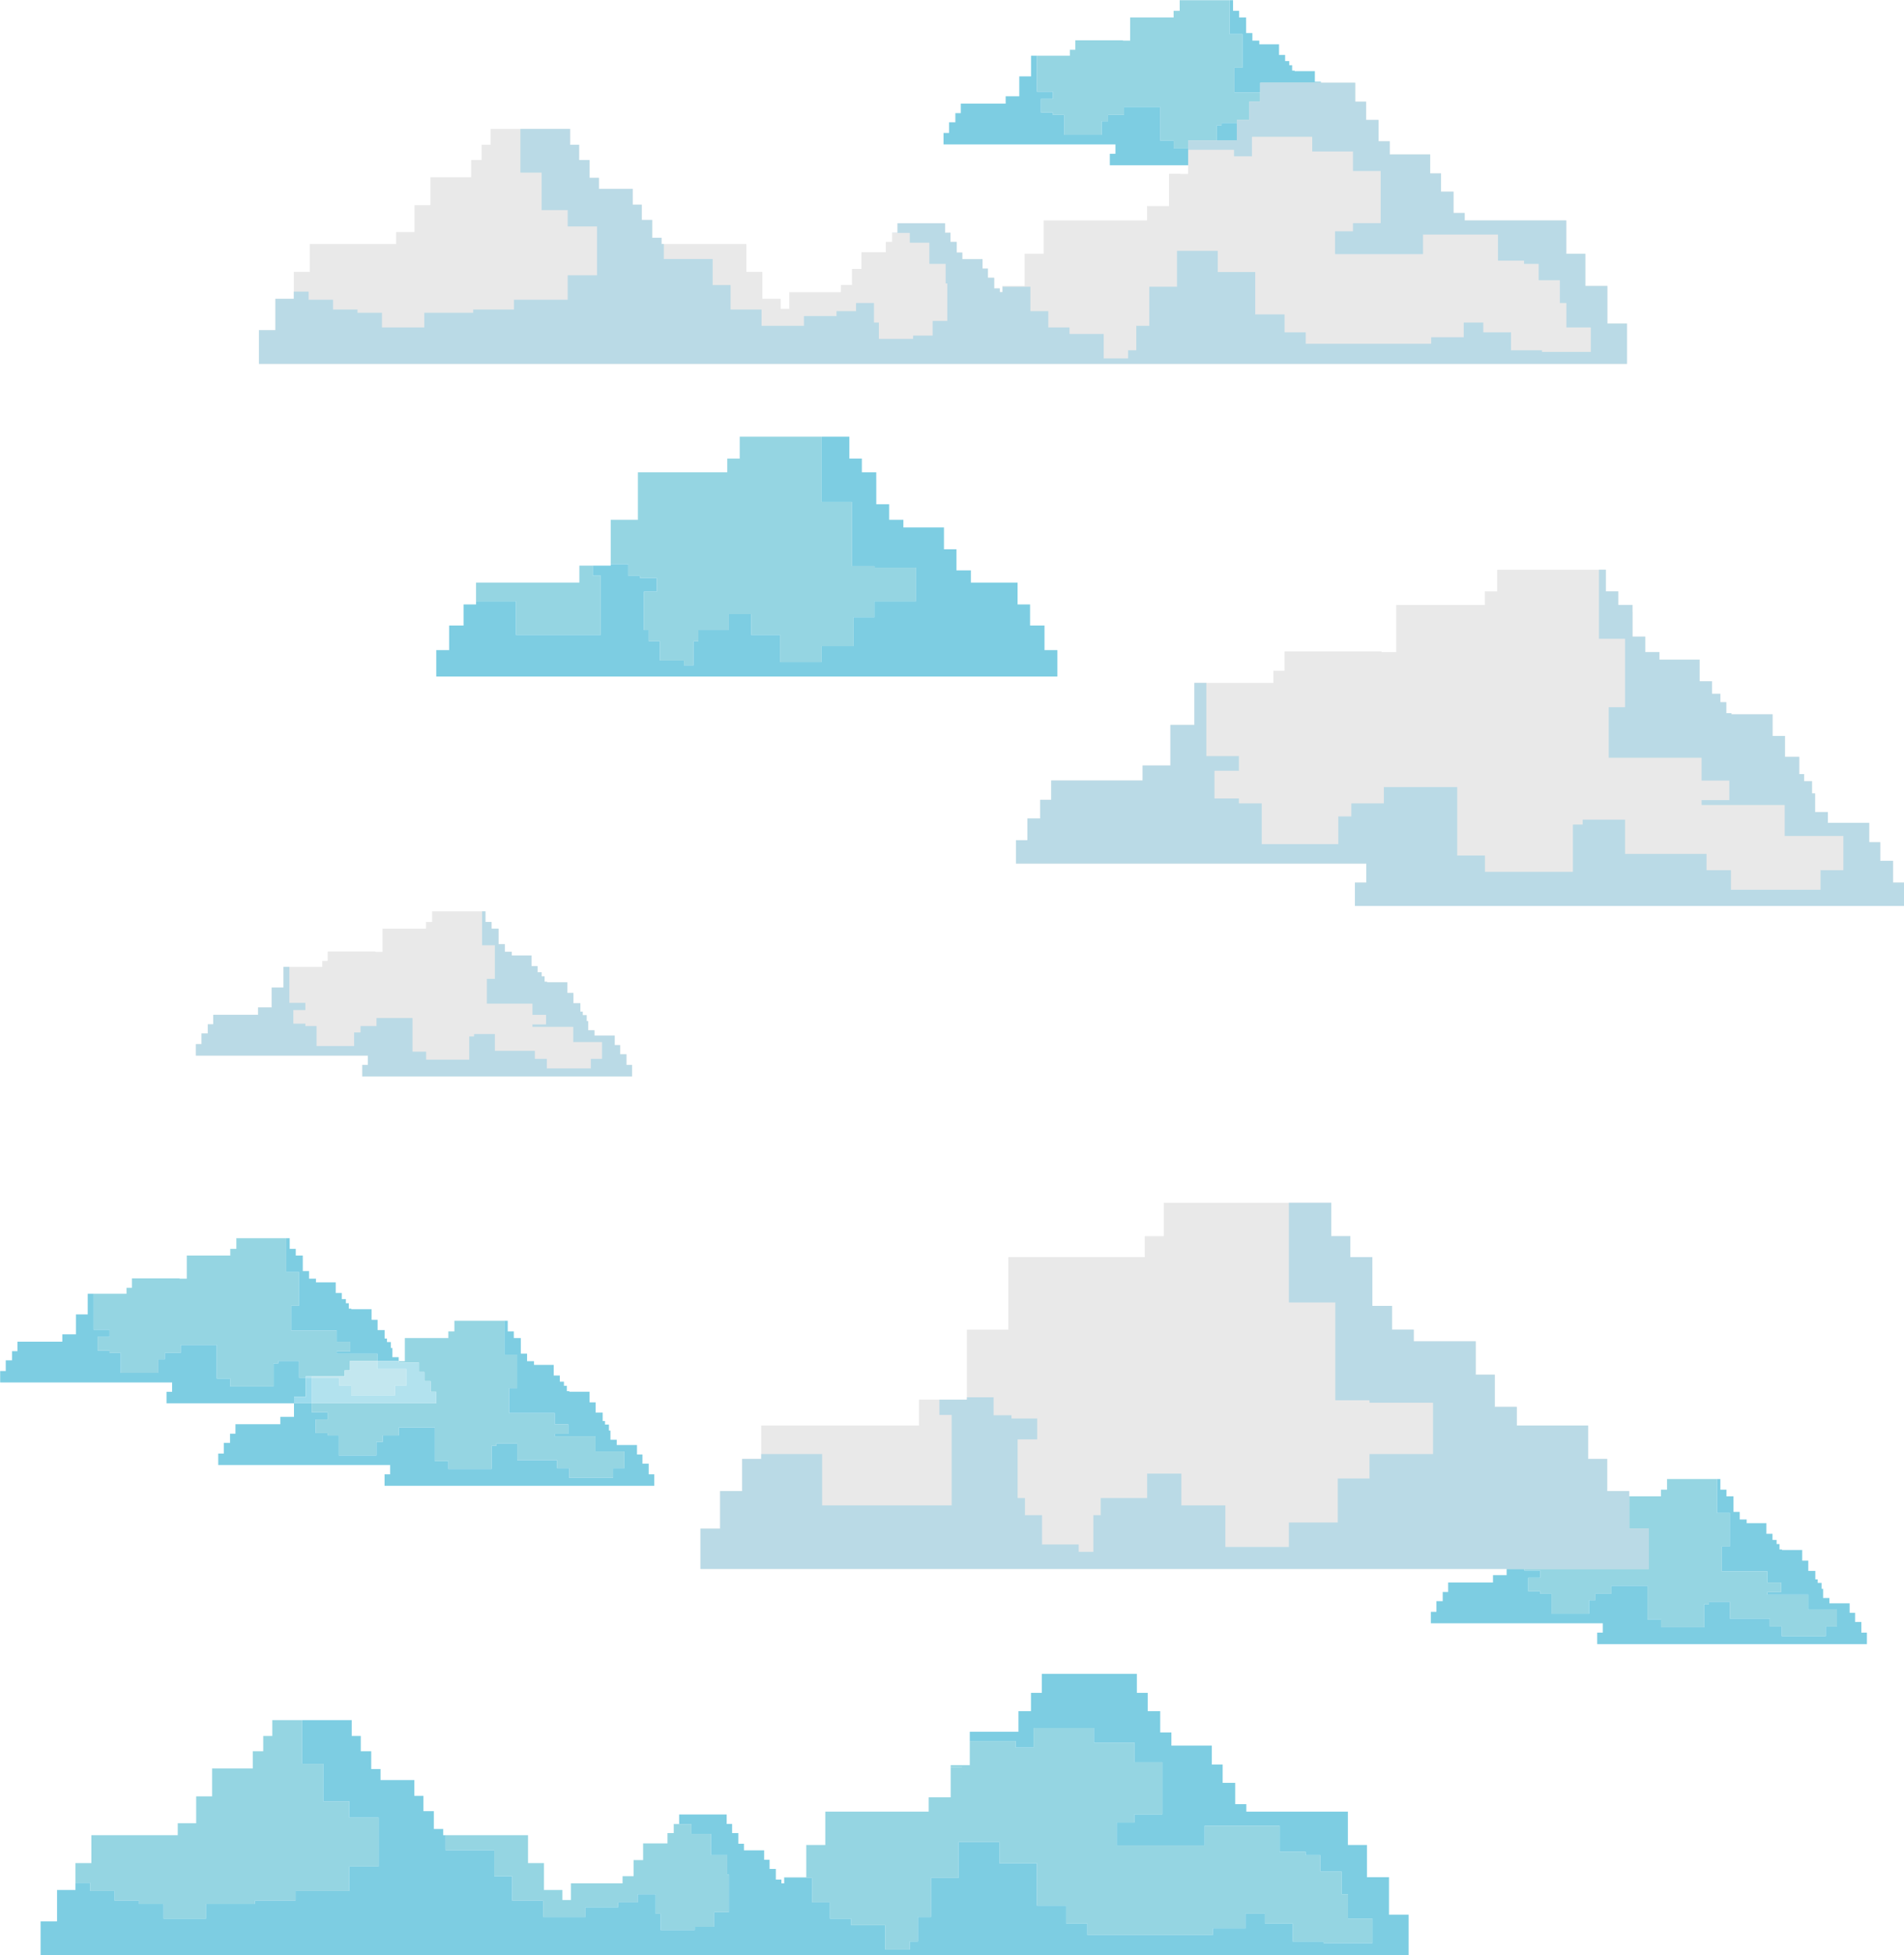 <?xml version="1.0" encoding="UTF-8"?><svg xmlns="http://www.w3.org/2000/svg" xmlns:xlink="http://www.w3.org/1999/xlink" height="411.7" preserveAspectRatio="xMidYMid meet" version="1.0" viewBox="7.5 13.5 401.1 411.7" width="401.1" zoomAndPan="magnify"><defs><clipPath id="a"><path d="M 0 0 L 425.199 0 L 425.199 425.199 L 0 425.199 Z M 0 0"/></clipPath><clipPath id="b"><path d="M 16 365 L 297 365 L 297 425.199 L 16 425.199 Z M 16 365"/></clipPath><clipPath id="c"><path d="M 16 425 L 305 425 L 305 425.199 L 16 425.199 Z M 16 425"/></clipPath><clipPath id="d"><path d="M 16 365 L 305 365 L 305 425.199 L 16 425.199 Z M 16 365"/></clipPath></defs><g><g clip-path="url(#a)"/><g id="change1_1"><path d="M 392.121 358.043 L 382.855 358.043 L 382.855 356.02 L 380.328 356.02 L 380.328 354.336 L 371.902 354.336 L 371.902 350.797 L 367.523 350.797 L 367.523 351.305 L 366.512 351.305 L 366.512 356.188 L 357.414 356.188 L 357.414 354.504 L 354.551 354.504 L 354.551 347.43 L 346.969 347.43 L 346.969 349.113 L 343.602 349.113 L 343.602 350.461 L 342.254 350.461 L 342.254 353.324 L 334.332 353.324 L 334.332 349.113 L 331.977 349.113 L 331.977 348.605 L 329.445 348.605 L 329.445 345.742 L 331.977 345.742 L 331.977 344.227 L 328.605 344.227 L 328.605 336.66 L 327.371 336.66 L 327.371 341.004 L 324.891 341.004 L 324.891 345.195 L 322.016 345.195 L 322.016 346.746 L 312.566 346.746 L 312.566 348.746 L 311.426 348.746 L 311.426 350.672 L 310.102 350.672 L 310.102 352.922 L 308.926 352.922 L 308.926 355.336 L 308.926 352.922 L 310.102 352.922 L 310.102 350.672 L 311.426 350.672 L 311.426 348.746 L 312.566 348.746 L 312.566 346.746 L 322.016 346.746 L 322.016 345.195 L 324.891 345.195 L 324.891 341.004 L 327.371 341.004 L 327.371 336.66 L 335.547 336.66 L 335.547 335.402 L 336.688 335.402 L 336.688 333.406 L 346.719 333.406 L 346.719 333.477 L 348.242 333.477 L 348.242 328.605 L 357.398 328.605 L 357.398 327.199 L 358.68 327.199 L 358.68 324.961 L 369.914 324.961 L 369.207 324.961 L 369.207 332.098 L 371.902 332.098 L 371.902 339.172 L 370.219 339.172 L 370.219 344.395 L 379.82 344.395 L 379.82 346.754 L 382.688 346.754 L 382.688 348.777 L 379.82 348.777 L 379.82 349.281 L 388.414 349.281 L 388.414 352.48 L 394.48 352.48 L 394.48 356.02 L 392.121 356.02 L 392.121 358.043" fill="#95d5e2"/></g><g id="change2_2"><path d="M 400.789 359.719 L 343.969 359.719 L 343.969 357.301 L 345.145 357.301 L 345.145 355.336 L 308.926 355.336 L 308.926 352.922 L 310.102 352.922 L 310.102 350.672 L 311.426 350.672 L 311.426 348.746 L 312.566 348.746 L 312.566 346.746 L 322.016 346.746 L 322.016 345.195 L 324.891 345.195 L 324.891 341.004 L 327.371 341.004 L 327.371 336.66 L 328.605 336.66 L 328.605 344.227 L 331.977 344.227 L 331.977 345.742 L 329.445 345.742 L 329.445 348.605 L 331.977 348.605 L 331.977 349.113 L 334.332 349.113 L 334.332 353.324 L 342.254 353.324 L 342.254 350.461 L 343.602 350.461 L 343.602 349.113 L 346.969 349.113 L 346.969 347.43 L 354.551 347.43 L 354.551 354.504 L 357.414 354.504 L 357.414 356.188 L 366.512 356.188 L 366.512 351.305 L 367.523 351.305 L 367.523 350.797 L 371.902 350.797 L 371.902 354.336 L 380.328 354.336 L 380.328 356.02 L 382.855 356.02 L 382.855 358.043 L 392.121 358.043 L 392.121 356.02 L 394.48 356.02 L 394.48 352.48 L 388.414 352.48 L 388.414 349.281 L 379.82 349.281 L 379.82 348.777 L 382.688 348.777 L 382.688 346.754 L 379.82 346.754 L 379.82 344.395 L 370.219 344.395 L 370.219 339.172 L 371.902 339.172 L 371.902 332.098 L 369.207 332.098 L 369.207 324.961 L 369.914 324.961 L 369.914 327.199 L 371.195 327.199 L 371.195 328.605 L 372.672 328.605 L 372.672 329.359 L 372.676 329.359 L 372.676 331.879 L 373.992 331.879 L 373.992 333.477 L 375.453 333.477 L 375.453 334.258 L 379.613 334.258 L 379.613 336.496 L 380.895 336.496 L 380.895 337.785 L 381.762 337.785 L 381.762 338.652 L 382.371 338.652 L 382.371 339.785 L 382.902 339.785 L 382.902 339.906 L 387.156 339.906 L 387.156 342.145 L 388.438 342.145 L 388.438 344.305 L 389.918 344.305 L 389.918 346.086 L 390.414 346.086 L 390.414 346.824 L 391.234 346.824 L 391.234 348.082 L 391.559 348.082 L 391.559 350.012 L 392.879 350.012 L 392.879 351.129 L 397.148 351.129 L 397.148 353.125 L 398.293 353.125 L 398.293 355.055 L 399.613 355.055 L 399.613 357.301 L 400.789 357.301 L 400.789 359.719" fill="#7dcde2"/></g><g id="change1_2"><path d="M 289.453 46.621 L 280.188 46.621 L 280.188 44.602 L 277.66 44.602 L 277.66 42.914 L 269.238 42.914 L 269.238 39.375 L 264.855 39.375 L 264.855 39.883 L 263.848 39.883 L 263.848 44.77 L 254.746 44.77 L 254.746 43.082 L 251.887 43.082 L 251.887 36.008 L 244.305 36.008 L 244.305 37.691 L 240.934 37.691 L 240.934 39.039 L 239.586 39.039 L 239.586 41.902 L 231.668 41.902 L 231.668 37.691 L 229.309 37.691 L 229.309 37.188 L 226.781 37.188 L 226.781 34.32 L 229.309 34.32 L 229.309 32.805 L 225.938 32.805 L 225.938 25.238 L 224.703 25.238 L 224.703 29.586 L 222.223 29.586 L 222.223 33.773 L 219.352 33.773 L 219.352 35.324 L 209.898 35.324 L 209.898 37.324 L 208.758 37.324 L 208.758 39.25 L 207.438 39.25 L 207.438 41.5 L 206.262 41.5 L 206.262 43.914 L 206.262 41.5 L 207.438 41.5 L 207.438 39.25 L 208.758 39.25 L 208.758 37.324 L 209.898 37.324 L 209.898 35.324 L 219.352 35.324 L 219.352 33.773 L 222.223 33.773 L 222.223 29.586 L 224.703 29.586 L 224.703 25.238 L 232.879 25.238 L 232.879 23.984 L 234.02 23.984 L 234.02 21.984 L 244.051 21.984 L 244.051 22.055 L 245.574 22.055 L 245.574 17.184 L 254.734 17.184 L 254.734 15.777 L 256.016 15.777 L 256.016 13.539 L 267.25 13.539 L 266.539 13.539 L 266.539 20.676 L 269.238 20.676 L 269.238 27.754 L 267.555 27.754 L 267.555 32.977 L 277.156 32.977 L 277.156 35.332 L 280.02 35.332 L 280.02 37.355 L 277.156 37.355 L 277.156 37.859 L 285.746 37.859 L 285.746 41.062 L 291.812 41.062 L 291.812 44.602 L 289.453 44.602 L 289.453 46.621" fill="#95d5e2"/></g><g id="change2_3"><path d="M 298.125 48.297 L 241.301 48.297 L 241.301 45.879 L 242.48 45.879 L 242.48 43.914 L 206.262 43.914 L 206.262 41.5 L 207.438 41.5 L 207.438 39.25 L 208.758 39.25 L 208.758 37.324 L 209.898 37.324 L 209.898 35.324 L 219.352 35.324 L 219.352 33.773 L 222.223 33.773 L 222.223 29.586 L 224.703 29.586 L 224.703 25.238 L 225.938 25.238 L 225.938 32.805 L 229.309 32.805 L 229.309 34.32 L 226.781 34.32 L 226.781 37.188 L 229.309 37.188 L 229.309 37.691 L 231.668 37.691 L 231.668 41.902 L 239.586 41.902 L 239.586 39.039 L 240.934 39.039 L 240.934 37.691 L 244.305 37.691 L 244.305 36.008 L 251.887 36.008 L 251.887 43.082 L 254.746 43.082 L 254.746 44.77 L 263.848 44.77 L 263.848 39.883 L 264.855 39.883 L 264.855 39.375 L 269.238 39.375 L 269.238 42.914 L 277.66 42.914 L 277.66 44.602 L 280.188 44.602 L 280.188 46.621 L 289.453 46.621 L 289.453 44.602 L 291.812 44.602 L 291.812 41.062 L 285.746 41.062 L 285.746 37.859 L 277.156 37.859 L 277.156 37.355 L 280.02 37.355 L 280.02 35.332 L 277.156 35.332 L 277.156 32.977 L 267.555 32.977 L 267.555 27.754 L 269.238 27.754 L 269.238 20.676 L 266.539 20.676 L 266.539 13.539 L 267.25 13.539 L 267.25 15.777 L 268.527 15.777 L 268.527 17.184 L 270.008 17.184 L 270.008 17.938 L 270.012 17.938 L 270.012 20.457 L 271.328 20.457 L 271.328 22.055 L 272.789 22.055 L 272.789 22.836 L 276.945 22.836 L 276.945 25.074 L 278.227 25.074 L 278.227 26.363 L 279.094 26.363 L 279.094 27.23 L 279.703 27.23 L 279.703 28.363 L 280.234 28.363 L 280.234 28.484 L 284.492 28.484 L 284.492 30.723 L 285.77 30.723 L 285.77 32.883 L 287.25 32.883 L 287.25 34.66 L 287.75 34.66 L 287.75 35.402 L 288.57 35.402 L 288.57 36.66 L 288.891 36.66 L 288.891 38.59 L 290.211 38.59 L 290.211 39.707 L 294.484 39.707 L 294.484 41.703 L 295.629 41.703 L 295.629 43.633 L 296.945 43.633 L 296.945 45.879 L 298.125 45.879 L 298.125 48.297" fill="#7dcde2"/></g><g id="change1_3"><path d="M 65.121 305.48 L 56.023 305.48 L 56.023 303.793 L 53.16 303.793 L 53.16 296.719 L 45.578 296.719 L 45.578 298.402 L 42.211 298.402 L 42.211 299.75 L 40.859 299.75 L 40.859 302.613 L 32.945 302.613 L 32.945 298.402 L 30.586 298.402 L 30.586 297.895 L 28.055 297.895 L 28.055 295.031 L 30.586 295.031 L 30.586 293.516 L 27.215 293.516 L 27.215 285.949 L 25.98 285.949 L 25.98 290.293 L 23.496 290.293 L 23.496 294.484 L 20.625 294.484 L 20.625 296.035 L 11.176 296.035 L 11.176 298.035 L 10.031 298.035 L 10.031 299.961 L 8.711 299.961 L 8.711 302.211 L 7.535 302.211 L 7.535 304.625 L 7.535 302.211 L 8.711 302.211 L 8.711 299.961 L 10.031 299.961 L 10.031 298.035 L 11.176 298.035 L 11.176 296.035 L 20.625 296.035 L 20.625 294.484 L 23.496 294.484 L 23.496 290.293 L 25.98 290.293 L 25.98 285.949 L 34.156 285.949 L 34.156 284.691 L 35.297 284.691 L 35.297 282.695 L 45.328 282.695 L 45.328 282.766 L 46.852 282.766 L 46.852 277.895 L 56.012 277.895 L 56.012 276.488 L 57.289 276.488 L 57.289 274.25 L 68.527 274.25 L 67.816 274.25 L 67.816 281.387 L 70.512 281.387 L 70.512 288.461 L 68.828 288.461 L 68.828 293.684 L 78.43 293.684 L 78.43 296.043 L 81.293 296.043 L 81.293 298.066 L 78.43 298.066 L 78.43 298.57 L 87.023 298.57 L 87.023 300.074 L 81.23 300.074 L 81.23 302.07 L 80.09 302.07 L 80.09 303.328 L 71.914 303.328 L 71.914 303.625 L 70.512 303.625 L 70.512 300.086 L 66.133 300.086 L 66.133 300.594 L 65.121 300.594 L 65.121 305.48" fill="#95d5e2"/></g><g id="change2_4"><path d="M 69.43 309.008 L 42.578 309.008 L 42.578 306.59 L 43.754 306.59 L 43.754 304.625 L 7.535 304.625 L 7.535 302.211 L 8.711 302.211 L 8.711 299.961 L 10.031 299.961 L 10.031 298.035 L 11.176 298.035 L 11.176 296.035 L 20.625 296.035 L 20.625 294.484 L 23.496 294.484 L 23.496 290.293 L 25.98 290.293 L 25.98 285.949 L 27.215 285.949 L 27.215 293.516 L 30.586 293.516 L 30.586 295.031 L 28.055 295.031 L 28.055 297.895 L 30.586 297.895 L 30.586 298.402 L 32.945 298.402 L 32.945 302.613 L 40.859 302.613 L 40.859 299.75 L 42.211 299.75 L 42.211 298.402 L 45.578 298.402 L 45.578 296.719 L 53.16 296.719 L 53.16 303.793 L 56.023 303.793 L 56.023 305.48 L 65.121 305.48 L 65.121 300.594 L 66.133 300.594 L 66.133 300.086 L 70.512 300.086 L 70.512 303.625 L 71.914 303.625 L 71.914 307.672 L 69.43 307.672 L 69.43 309.008 M 91.488 300.141 L 91.262 300.141 L 91.262 300.074 L 87.023 300.074 L 87.023 298.57 L 78.43 298.57 L 78.43 298.066 L 81.293 298.066 L 81.293 296.043 L 78.43 296.043 L 78.43 293.684 L 68.828 293.684 L 68.828 288.461 L 70.512 288.461 L 70.512 281.387 L 67.816 281.387 L 67.816 274.25 L 68.527 274.25 L 68.527 276.488 L 69.805 276.488 L 69.805 277.895 L 71.281 277.895 L 71.281 278.648 L 71.285 278.648 L 71.285 281.168 L 72.602 281.168 L 72.602 282.766 L 74.062 282.766 L 74.062 283.547 L 78.223 283.547 L 78.223 285.785 L 79.5 285.785 L 79.5 287.074 L 80.367 287.074 L 80.367 287.941 L 80.98 287.941 L 80.98 289.074 L 81.512 289.074 L 81.512 289.195 L 85.77 289.195 L 85.77 291.434 L 87.047 291.434 L 87.047 293.594 L 88.527 293.594 L 88.527 295.371 L 89.023 295.371 L 89.023 296.113 L 89.844 296.113 L 89.844 297.371 L 90.164 297.371 L 90.164 299.301 L 91.488 299.301 L 91.488 300.141" fill="#7dcde2"/></g><g id="change1_4"><path d="M 136.66 324.711 L 127.395 324.711 L 127.395 322.688 L 124.867 322.688 L 124.867 321.004 L 116.445 321.004 L 116.445 317.465 L 112.062 317.465 L 112.062 317.973 L 111.055 317.973 L 111.055 322.855 L 101.957 322.855 L 101.957 321.172 L 99.094 321.172 L 99.094 314.098 L 91.512 314.098 L 91.512 315.781 L 88.141 315.781 L 88.141 317.129 L 86.793 317.129 L 86.793 319.992 L 78.875 319.992 L 78.875 315.781 L 76.516 315.781 L 76.516 315.273 L 73.988 315.273 L 73.988 312.41 L 76.516 312.41 L 76.516 310.895 L 73.148 310.895 L 73.148 309.008 L 99.402 309.008 L 99.402 306.59 L 98.223 306.59 L 98.223 304.344 L 96.902 304.344 L 96.902 302.414 L 95.762 302.414 L 95.762 300.414 L 91.488 300.414 L 91.488 300.141 L 92.785 300.141 L 92.785 295.273 L 101.941 295.273 L 101.941 293.867 L 103.223 293.867 L 103.223 291.629 L 114.457 291.629 L 113.75 291.629 L 113.75 298.766 L 116.445 298.766 L 116.445 305.84 L 114.762 305.84 L 114.762 311.062 L 124.363 311.062 L 124.363 313.422 L 127.227 313.422 L 127.227 315.441 L 124.363 315.441 L 124.363 315.949 L 132.957 315.949 L 132.957 319.148 L 139.023 319.148 L 139.023 322.688 L 136.66 322.688 L 136.66 324.711" fill="#95d5e2"/></g><g id="change3_1"><path d="M 90.73 307.332 L 81.465 307.332 L 81.465 305.309 L 78.938 305.309 L 78.938 303.625 L 73.148 303.625 L 73.148 303.328 L 71.914 303.328 L 71.914 303.625 L 71.914 303.328 L 80.09 303.328 L 80.09 302.07 L 81.23 302.07 L 81.23 300.074 L 87.023 300.074 L 87.023 301.77 L 93.09 301.77 L 93.09 305.309 L 90.73 305.309 L 90.73 307.332" fill="#c3e7ef"/></g><g id="change4_1"><path d="M 99.402 309.008 L 73.148 309.008 L 73.148 303.625 L 78.938 303.625 L 78.938 305.309 L 81.465 305.309 L 81.465 307.332 L 90.73 307.332 L 90.73 305.309 L 93.09 305.309 L 93.09 301.77 L 87.023 301.77 L 87.023 300.074 L 91.262 300.074 L 91.262 300.141 L 91.488 300.141 L 91.488 300.414 L 95.762 300.414 L 95.762 302.414 L 96.902 302.414 L 96.902 304.344 L 98.223 304.344 L 98.223 306.59 L 99.402 306.59 L 99.402 309.008" fill="#b2e2ee"/></g><g id="change2_5"><path d="M 145.332 326.387 L 88.512 326.387 L 88.512 323.969 L 89.688 323.969 L 89.688 322.004 L 53.469 322.004 L 53.469 319.59 L 54.645 319.59 L 54.645 317.34 L 55.965 317.34 L 55.965 315.41 L 57.105 315.41 L 57.105 313.414 L 66.559 313.414 L 66.559 311.863 L 69.43 311.863 L 69.43 309.008 L 73.148 309.008 L 73.148 310.895 L 76.516 310.895 L 76.516 312.41 L 73.988 312.41 L 73.988 315.273 L 76.516 315.273 L 76.516 315.781 L 78.875 315.781 L 78.875 319.992 L 86.793 319.992 L 86.793 317.129 L 88.141 317.129 L 88.141 315.781 L 91.512 315.781 L 91.512 314.098 L 99.094 314.098 L 99.094 321.172 L 101.957 321.172 L 101.957 322.855 L 111.055 322.855 L 111.055 317.973 L 112.062 317.973 L 112.062 317.465 L 116.445 317.465 L 116.445 321.004 L 124.867 321.004 L 124.867 322.688 L 127.395 322.688 L 127.395 324.711 L 136.66 324.711 L 136.66 322.688 L 139.023 322.688 L 139.023 319.148 L 132.957 319.148 L 132.957 315.949 L 124.363 315.949 L 124.363 315.441 L 127.227 315.441 L 127.227 313.422 L 124.363 313.422 L 124.363 311.062 L 114.762 311.062 L 114.762 305.84 L 116.445 305.84 L 116.445 298.766 L 113.75 298.766 L 113.75 291.629 L 114.457 291.629 L 114.457 293.867 L 115.738 293.867 L 115.738 295.273 L 117.215 295.273 L 117.215 296.027 L 117.219 296.027 L 117.219 298.547 L 118.535 298.547 L 118.535 300.141 L 119.996 300.141 L 119.996 300.922 L 124.152 300.922 L 124.152 303.16 L 125.434 303.16 L 125.434 304.453 L 126.301 304.453 L 126.301 305.32 L 126.914 305.32 L 126.914 306.453 L 127.441 306.453 L 127.441 306.574 L 131.699 306.574 L 131.699 308.812 L 132.98 308.812 L 132.98 310.973 L 134.461 310.973 L 134.461 312.75 L 134.957 312.75 L 134.957 313.488 L 135.777 313.488 L 135.777 314.75 L 136.098 314.75 L 136.098 316.68 L 137.422 316.68 L 137.422 317.797 L 141.691 317.797 L 141.691 319.793 L 142.836 319.793 L 142.836 321.723 L 144.156 321.723 L 144.156 323.969 L 145.332 323.969 L 145.332 326.387" fill="#7dcde2"/></g><g id="change5_1"><path d="M 71.914 303.625 L 73.148 303.625 L 73.148 303.328 L 71.914 303.328 Z M 71.914 303.625" fill="#b0e1ee"/></g><g id="change6_1"><path d="M 73.148 309.008 L 69.43 309.008 L 69.43 307.672 L 71.914 307.672 L 71.914 303.625 L 73.148 303.625 L 73.148 309.008" fill="#9cdbed"/></g><g id="change1_5"><path d="M 99.402 155.965 L 99.402 150.402 L 102.113 150.402 L 102.113 145.227 L 105.152 145.227 L 105.152 140.785 L 107.785 140.785 L 107.785 136.184 L 129.547 136.184 L 129.547 132.613 L 136.156 132.613 L 136.156 122.965 L 141.879 122.965 L 141.879 112.957 L 160.699 112.957 L 160.699 110.066 L 163.332 110.066 L 163.332 105.465 L 186.43 105.465 L 180.582 105.465 L 180.582 119.215 L 186.988 119.215 L 186.988 132.699 L 191.711 132.699 L 191.711 133.035 L 200.477 133.035 L 200.477 140.117 L 191.711 140.117 L 191.711 143.488 L 187.324 143.488 L 187.324 149.559 L 180.582 149.559 L 180.582 152.93 L 171.816 152.93 L 171.816 147.195 L 165.746 147.195 L 165.746 142.812 L 161.027 142.812 L 161.027 146.188 L 154.621 146.188 L 154.621 148.547 L 153.609 148.547 L 153.609 153.605 L 151.59 153.605 L 151.59 152.594 L 146.531 152.594 L 146.531 148.547 L 144.172 148.547 L 144.172 146.188 L 143.156 146.188 L 143.156 138.094 L 145.855 138.094 L 145.855 135.215 L 142.312 135.215 L 142.312 134.766 L 139.844 134.766 L 139.844 132.293 L 136.156 132.293 L 136.156 132.613 L 132.371 132.613 L 132.371 134.723 L 134.055 134.723 L 134.055 147.195 L 116.188 147.195 L 116.188 140.117 L 107.785 140.117 L 107.785 140.785 L 105.152 140.785 L 105.152 145.227 L 102.113 145.227 L 102.113 150.402 L 99.402 150.402 L 99.402 155.965" fill="#95d5e2"/></g><g id="change2_6"><path d="M 230.25 155.965 L 99.402 155.965 L 99.402 150.402 L 102.113 150.402 L 102.113 145.227 L 105.152 145.227 L 105.152 140.785 L 107.785 140.785 L 107.785 140.117 L 116.188 140.117 L 116.188 147.195 L 134.055 147.195 L 134.055 134.723 L 132.371 134.723 L 132.371 132.613 L 136.156 132.613 L 136.156 132.293 L 139.844 132.293 L 139.844 134.766 L 142.312 134.766 L 142.312 135.215 L 145.855 135.215 L 145.855 138.094 L 143.156 138.094 L 143.156 146.188 L 144.172 146.188 L 144.172 148.547 L 146.531 148.547 L 146.531 152.594 L 151.59 152.594 L 151.59 153.605 L 153.609 153.605 L 153.609 148.547 L 154.621 148.547 L 154.621 146.188 L 161.027 146.188 L 161.027 142.812 L 165.746 142.812 L 165.746 147.195 L 171.816 147.195 L 171.816 152.93 L 180.582 152.93 L 180.582 149.559 L 187.324 149.559 L 187.324 143.488 L 191.711 143.488 L 191.711 140.117 L 200.477 140.117 L 200.477 133.035 L 191.711 133.035 L 191.711 132.699 L 186.988 132.699 L 186.988 119.215 L 180.582 119.215 L 180.582 105.465 L 186.43 105.465 L 186.43 110.066 L 189.059 110.066 L 189.059 112.957 L 192.094 112.957 L 192.094 114.504 L 192.098 114.504 L 192.098 119.684 L 194.812 119.684 L 194.812 122.965 L 197.812 122.965 L 197.812 124.57 L 206.359 124.57 L 206.359 129.172 L 208.988 129.172 L 208.988 133.609 L 212.027 133.609 L 212.027 136.184 L 221.867 136.184 L 221.867 140.785 L 224.496 140.785 L 224.496 145.227 L 227.539 145.227 L 227.539 150.402 L 230.25 150.402 L 230.25 155.965" fill="#7dcde2"/></g><g id="change7_1"><path d="M 346.105 81.629 L 346.105 73.723 L 341.465 73.723 L 341.465 66.945 L 337.449 66.945 L 337.449 59.918 L 316.055 59.918 L 316.055 58.348 L 313.703 58.348 L 313.703 53.859 L 311.066 53.859 L 311.066 50.012 L 308.785 50.012 L 308.785 46.02 L 300.266 46.02 L 300.266 43.246 L 297.914 43.246 L 297.914 38.758 L 295.277 38.758 L 295.277 34.906 L 292.996 34.906 L 292.996 30.918 L 272.969 30.918 L 272.969 34.906 L 270.688 34.906 L 270.688 38.758 L 268.051 38.758 L 268.051 43.102 L 257.797 43.102 L 257.797 50.129 L 253.777 50.129 L 253.777 56.906 L 249.137 56.906 L 249.137 59.918 L 227.359 59.918 L 227.359 66.945 L 223.348 66.945 L 223.348 73.723 L 218.699 73.723 L 218.699 75.02 L 218.113 75.02 L 218.113 74.234 L 216.938 74.234 L 216.938 71.988 L 215.617 71.988 L 215.617 70.066 L 214.48 70.066 L 214.48 68.07 L 210.219 68.07 L 210.219 66.684 L 209.043 66.684 L 209.043 64.438 L 207.727 64.438 L 207.727 62.516 L 206.586 62.516 L 206.586 60.52 L 196.57 60.52 L 196.57 62.516 L 195.43 62.516 L 195.43 64.438 L 194.109 64.438 L 194.109 66.613 L 188.98 66.613 L 188.98 70.125 L 186.977 70.125 L 186.977 73.516 L 184.652 73.516 L 184.652 75.02 L 173.766 75.02 L 173.766 78.535 L 171.973 78.535 L 171.973 76.422 L 168.094 76.422 L 168.094 70.758 L 164.734 70.758 L 164.734 64.887 L 146.859 64.887 L 146.859 63.574 L 144.895 63.574 L 144.895 59.82 L 142.691 59.82 L 142.691 56.605 L 140.785 56.605 L 140.785 53.27 L 133.668 53.27 L 133.668 50.953 L 131.703 50.953 L 131.703 47.203 L 129.5 47.203 L 129.5 43.984 L 127.594 43.984 L 127.594 40.652 L 110.859 40.652 L 110.859 43.984 L 108.953 43.984 L 108.953 47.203 L 106.75 47.203 L 106.75 50.832 L 98.18 50.832 L 98.18 56.703 L 94.824 56.703 L 94.824 62.367 L 90.945 62.367 L 90.945 64.887 L 72.75 64.887 L 72.75 70.758 L 69.395 70.758 L 69.395 76.422 L 65.516 76.422 L 65.516 83.027 L 62.051 83.027 L 62.051 90.121 L 350.246 90.121 L 350.246 81.629 L 346.105 81.629" fill="#e9e9e9"/></g><g id="change7_2"><path d="M 256.137 50.129 L 253.777 50.129 L 253.777 50.539 L 256.137 50.539 L 256.137 50.129" fill="#e9e9e9"/></g><g id="change8_1"><path d="M 346.105 81.629 L 346.105 73.723 L 341.465 73.723 L 341.465 66.945 L 337.449 66.945 L 337.449 59.918 L 316.055 59.918 L 316.055 58.348 L 313.703 58.348 L 313.703 53.859 L 311.066 53.859 L 311.066 50.012 L 308.785 50.012 L 308.785 46.02 L 300.266 46.02 L 300.266 43.246 L 297.914 43.246 L 297.914 38.758 L 295.277 38.758 L 295.277 34.906 L 292.996 34.906 L 292.996 30.918 L 272.969 30.918 L 272.969 34.906 L 270.688 34.906 L 270.688 38.758 L 268.051 38.758 L 268.051 43.102 L 257.797 43.102 L 257.797 45.047 L 267.465 45.047 L 267.465 46.418 L 271.238 46.418 L 271.238 42.301 L 283.938 42.301 L 283.938 45.391 L 292.52 45.391 L 292.52 49.508 L 298.355 49.508 L 298.355 60.492 L 292.52 60.492 L 292.52 62.207 L 288.742 62.207 L 288.742 67.012 L 307.277 67.012 L 307.277 62.895 L 323.066 62.895 L 323.066 68.387 L 328.559 68.387 L 328.559 69.07 L 331.645 69.07 L 331.645 72.504 L 336.105 72.504 L 336.105 77.309 L 337.48 77.309 L 337.48 82.457 L 342.629 82.457 L 342.629 87.605 L 332.332 87.605 L 332.332 87.262 L 325.812 87.262 L 325.812 83.484 L 319.977 83.484 L 319.977 81.43 L 315.855 81.43 L 315.855 84.516 L 308.992 84.516 L 308.992 85.891 L 282.566 85.891 L 282.566 83.484 L 278.105 83.484 L 278.105 79.711 L 271.926 79.711 L 271.926 70.789 L 264.031 70.789 L 264.031 66.324 L 255.449 66.324 L 255.449 73.879 L 249.617 73.879 L 249.617 82.113 L 246.871 82.113 L 246.871 87.262 L 245.152 87.262 L 245.152 88.98 L 240.008 88.98 L 240.008 83.828 L 232.801 83.828 L 232.801 82.457 L 228.336 82.457 L 228.336 79.023 L 224.562 79.023 L 224.562 73.879 L 218.727 73.879 L 218.727 73.723 L 218.699 73.723 L 218.699 75.02 L 218.113 75.02 L 218.113 74.234 L 216.938 74.234 L 216.938 71.988 L 215.617 71.988 L 215.617 70.066 L 214.48 70.066 L 214.48 68.07 L 210.219 68.07 L 210.219 66.684 L 209.043 66.684 L 209.043 64.438 L 207.727 64.438 L 207.727 62.516 L 206.586 62.516 L 206.586 60.52 L 196.57 60.52 L 196.57 62.516 L 195.43 62.516 L 195.43 62.551 L 199.164 62.551 L 199.164 64.609 L 203.281 64.609 L 203.281 69.07 L 206.715 69.07 L 206.715 73.191 L 207.059 73.191 L 207.059 81.086 L 203.969 81.086 L 203.969 84.172 L 199.852 84.172 L 199.852 84.859 L 192.645 84.859 L 192.645 81.43 L 191.613 81.43 L 191.613 77.309 L 187.84 77.309 L 187.84 79.023 L 183.719 79.023 L 183.719 80.055 L 176.855 80.055 L 176.855 82.113 L 167.93 82.113 L 167.93 78.684 L 161.41 78.684 L 161.41 73.531 L 157.633 73.531 L 157.633 68.043 L 147.34 68.043 L 147.34 64.887 L 146.859 64.887 L 146.859 63.574 L 144.895 63.574 L 144.895 59.82 L 142.691 59.82 L 142.691 56.605 L 140.785 56.605 L 140.785 53.27 L 133.668 53.27 L 133.668 50.953 L 131.703 50.953 L 131.703 47.203 L 129.5 47.203 L 129.5 43.984 L 127.594 43.984 L 127.594 40.652 L 117.133 40.652 L 117.133 49.852 L 121.598 49.852 L 121.598 57.746 L 127.09 57.746 L 127.09 61.18 L 133.266 61.18 L 133.266 71.473 L 127.09 71.473 L 127.09 76.621 L 115.762 76.621 L 115.762 78.684 L 107.18 78.684 L 107.18 79.367 L 96.883 79.367 L 96.883 82.457 L 87.961 82.457 L 87.961 79.367 L 82.812 79.367 L 82.812 78.684 L 77.664 78.684 L 77.664 76.621 L 72.516 76.621 L 72.516 74.906 L 69.395 74.906 L 69.395 76.422 L 65.516 76.422 L 65.516 83.027 L 62.051 83.027 L 62.051 90.121 L 350.246 90.121 L 350.246 81.629 L 346.105 81.629" fill="#badae6"/></g><g clip-path="url(#b)" id="change1_7"><path d="M 16.051 425.195 L 16.051 418.102 L 19.516 418.102 L 19.516 411.496 L 23.395 411.496 L 23.395 405.836 L 26.75 405.836 L 26.75 399.961 L 44.945 399.961 L 44.945 397.445 L 48.824 397.445 L 48.824 391.781 L 52.18 391.781 L 52.18 385.91 L 60.75 385.91 L 60.75 382.277 L 62.953 382.277 L 62.953 379.062 L 64.859 379.062 L 64.859 375.727 L 81.594 375.727 L 71.133 375.727 L 71.133 384.93 L 75.594 384.93 L 75.594 392.82 L 81.09 392.82 L 81.09 396.254 L 87.266 396.254 L 87.266 406.551 L 81.09 406.551 L 81.09 411.699 L 69.762 411.699 L 69.762 413.758 L 61.18 413.758 L 61.18 414.445 L 50.883 414.445 L 50.883 417.535 L 41.961 417.535 L 41.961 414.445 L 36.812 414.445 L 36.812 413.758 L 31.664 413.758 L 31.664 411.699 L 26.516 411.699 L 26.516 409.984 L 23.395 409.984 L 23.395 411.496 L 19.516 411.496 L 19.516 418.102 L 16.051 418.102 L 16.051 425.195 M 199.152 424.055 L 194.008 424.055 L 194.008 418.906 L 186.801 418.906 L 186.801 417.535 L 182.336 417.535 L 182.336 414.102 L 178.562 414.102 L 178.562 408.953 L 172.727 408.953 L 172.727 408.801 L 172.699 408.801 L 172.699 410.098 L 172.113 410.098 L 172.699 410.098 L 172.699 408.801 L 177.348 408.801 L 177.348 402.023 L 181.359 402.023 L 181.359 394.996 L 203.137 394.996 L 203.137 391.984 L 207.777 391.984 L 207.777 385.207 L 211.797 385.207 L 211.797 378.18 L 222.051 378.18 L 222.051 373.836 L 224.688 373.836 L 224.688 369.984 L 226.969 369.984 L 226.969 365.992 L 246.996 365.992 L 226.969 365.992 L 226.969 369.984 L 224.688 369.984 L 224.688 373.836 L 222.051 373.836 L 222.051 378.18 L 211.797 378.18 L 211.797 380.121 L 221.465 380.121 L 221.465 381.496 L 225.238 381.496 L 225.238 377.379 L 237.938 377.379 L 237.938 380.465 L 246.52 380.465 L 246.52 384.586 L 252.355 384.586 L 252.355 395.566 L 246.52 395.566 L 246.52 397.285 L 242.742 397.285 L 242.742 402.09 L 261.277 402.09 L 261.277 397.973 L 277.066 397.973 L 277.066 403.461 L 282.559 403.461 L 282.559 404.148 L 285.645 404.148 L 285.645 407.582 L 290.105 407.582 L 290.105 412.387 L 291.48 412.387 L 291.48 417.535 L 296.629 417.535 L 296.629 422.684 L 286.332 422.684 L 286.332 422.34 L 279.812 422.34 L 279.812 418.562 L 273.977 418.562 L 273.977 416.504 L 269.855 416.504 L 269.855 419.594 L 262.992 419.594 L 262.992 420.965 L 236.566 420.965 L 236.566 418.562 L 232.102 418.562 L 232.102 414.789 L 225.926 414.789 L 225.926 405.863 L 218.031 405.863 L 218.031 401.402 L 209.449 401.402 L 209.449 408.953 L 203.617 408.953 L 203.617 417.191 L 200.871 417.191 L 200.871 422.34 L 199.152 422.34 L 199.152 424.055 M 207.777 385.207 L 207.777 385.613 L 210.137 385.613 L 210.137 385.207 L 207.777 385.207 M 153.852 419.938 L 146.645 419.938 L 146.645 416.504 L 145.613 416.504 L 145.613 412.387 L 141.84 412.387 L 141.84 414.102 L 137.719 414.102 L 137.719 415.133 L 130.855 415.133 L 130.855 417.191 L 121.93 417.191 L 121.93 413.758 L 115.41 413.758 L 115.41 408.609 L 111.633 408.609 L 111.633 403.117 L 101.34 403.117 L 101.34 399.961 L 100.859 399.961 L 118.734 399.961 L 118.734 405.836 L 122.094 405.836 L 122.094 411.496 L 125.973 411.496 L 125.973 413.609 L 127.766 413.609 L 127.766 410.098 L 138.652 410.098 L 138.652 408.59 L 140.977 408.59 L 140.977 405.203 L 142.98 405.203 L 142.98 401.688 L 148.109 401.688 L 148.109 399.516 L 149.43 399.516 L 149.43 397.594 L 150.57 397.594 L 150.57 395.598 L 160.586 395.598 L 150.57 395.598 L 150.57 397.594 L 149.43 397.594 L 149.43 397.629 L 153.164 397.629 L 153.164 399.688 L 157.281 399.688 L 157.281 404.148 L 160.715 404.148 L 160.715 408.266 L 161.059 408.266 L 161.059 416.16 L 157.969 416.16 L 157.969 419.25 L 153.852 419.25 L 153.852 419.938" fill="#95d5e2"/></g><g id="change1_6"><path d="M 207.777 385.613 L 210.137 385.613 L 210.137 385.207 L 207.777 385.207 Z M 207.777 385.613" fill="#95d5e2"/></g><g clip-path="url(#c)" id="change9_1"><path d="M 16.051 425.199 L 304.246 425.199 L 304.246 425.195 L 16.051 425.195 Z M 16.051 425.199" fill="#bbdae6"/></g><g clip-path="url(#d)" id="change2_1"><path d="M 304.246 425.195 L 16.051 425.195 L 16.051 418.102 L 19.516 418.102 L 19.516 411.496 L 23.395 411.496 L 23.395 409.984 L 26.516 409.984 L 26.516 411.699 L 31.664 411.699 L 31.664 413.758 L 36.812 413.758 L 36.812 414.445 L 41.961 414.445 L 41.961 417.535 L 50.883 417.535 L 50.883 414.445 L 61.18 414.445 L 61.18 413.758 L 69.762 413.758 L 69.762 411.699 L 81.09 411.699 L 81.09 406.551 L 87.266 406.551 L 87.266 396.254 L 81.09 396.254 L 81.09 392.82 L 75.594 392.82 L 75.594 384.93 L 71.133 384.93 L 71.133 375.727 L 81.594 375.727 L 81.594 379.062 L 83.5 379.062 L 83.5 382.277 L 85.703 382.277 L 85.703 386.031 L 87.668 386.031 L 87.668 388.348 L 94.785 388.348 L 94.785 391.684 L 96.691 391.684 L 96.691 394.898 L 98.895 394.898 L 98.895 398.648 L 100.859 398.648 L 100.859 399.961 L 101.34 399.961 L 101.34 403.117 L 111.633 403.117 L 111.633 408.609 L 115.41 408.609 L 115.41 413.758 L 121.93 413.758 L 121.93 417.191 L 130.855 417.191 L 130.855 415.133 L 137.719 415.133 L 137.719 414.102 L 141.84 414.102 L 141.84 412.387 L 145.613 412.387 L 145.613 416.504 L 146.645 416.504 L 146.645 419.938 L 153.852 419.938 L 153.852 419.25 L 157.969 419.25 L 157.969 416.16 L 161.059 416.16 L 161.059 408.266 L 160.715 408.266 L 160.715 404.148 L 157.281 404.148 L 157.281 399.688 L 153.164 399.688 L 153.164 397.629 L 149.43 397.629 L 149.43 397.594 L 150.57 397.594 L 150.57 395.598 L 160.586 395.598 L 160.586 397.594 L 161.727 397.594 L 161.727 399.516 L 163.043 399.516 L 163.043 401.762 L 164.219 401.762 L 164.219 403.148 L 168.477 403.148 L 168.477 405.141 L 169.617 405.141 L 169.617 407.066 L 170.938 407.066 L 170.938 409.312 L 172.113 409.312 L 172.113 410.098 L 172.699 410.098 L 172.699 408.801 L 172.727 408.801 L 172.727 408.953 L 178.562 408.953 L 178.562 414.102 L 182.336 414.102 L 182.336 417.535 L 186.801 417.535 L 186.801 418.906 L 194.008 418.906 L 194.008 424.055 L 199.152 424.055 L 199.152 422.34 L 200.871 422.34 L 200.871 417.191 L 203.617 417.191 L 203.617 408.953 L 209.449 408.953 L 209.449 401.402 L 218.031 401.402 L 218.031 405.863 L 225.926 405.863 L 225.926 414.789 L 232.102 414.789 L 232.102 418.562 L 236.566 418.562 L 236.566 420.965 L 262.992 420.965 L 262.992 419.594 L 269.855 419.594 L 269.855 416.504 L 273.977 416.504 L 273.977 418.562 L 279.812 418.562 L 279.812 422.34 L 286.332 422.34 L 286.332 422.684 L 296.629 422.684 L 296.629 417.535 L 291.48 417.535 L 291.48 412.387 L 290.105 412.387 L 290.105 407.582 L 285.645 407.582 L 285.645 404.148 L 282.559 404.148 L 282.559 403.461 L 277.066 403.461 L 277.066 397.973 L 261.277 397.973 L 261.277 402.09 L 242.742 402.09 L 242.742 397.285 L 246.52 397.285 L 246.52 395.566 L 252.355 395.566 L 252.355 384.586 L 246.52 384.586 L 246.52 380.465 L 237.938 380.465 L 237.938 377.379 L 225.238 377.379 L 225.238 381.496 L 221.465 381.496 L 221.465 380.121 L 211.797 380.121 L 211.797 378.18 L 222.051 378.18 L 222.051 373.836 L 224.688 373.836 L 224.688 369.984 L 226.969 369.984 L 226.969 365.992 L 246.996 365.992 L 246.996 369.984 L 249.277 369.984 L 249.277 373.836 L 251.914 373.836 L 251.914 378.324 L 254.266 378.324 L 254.266 381.098 L 262.785 381.098 L 262.785 385.086 L 265.066 385.086 L 265.066 388.938 L 267.703 388.938 L 267.703 393.426 L 270.055 393.426 L 270.055 394.996 L 291.449 394.996 L 291.449 402.023 L 295.465 402.023 L 295.465 408.801 L 300.105 408.801 L 300.105 416.707 L 304.246 416.707 L 304.246 425.195" fill="#7dcde2"/></g><g id="change7_3"><path d="M 406.285 199.359 L 406.285 194.777 L 403.594 194.777 L 403.594 190.852 L 401.27 190.852 L 401.27 186.781 L 392.562 186.781 L 392.562 184.504 L 389.871 184.504 L 389.871 180.578 L 389.223 180.578 L 389.223 178.012 L 387.547 178.012 L 387.547 176.508 L 386.531 176.508 L 386.531 172.879 L 383.52 172.879 L 383.52 168.48 L 380.91 168.48 L 380.91 163.918 L 372.238 163.918 L 372.238 163.676 L 371.16 163.676 L 371.16 161.367 L 369.914 161.367 L 369.914 159.602 L 368.145 159.602 L 368.145 156.973 L 365.539 156.973 L 365.539 152.41 L 357.066 152.41 L 357.066 150.816 L 354.094 150.816 L 354.094 147.562 L 351.406 147.562 L 351.406 142.434 L 351.398 142.434 L 351.398 140.898 L 348.395 140.898 L 348.395 138.035 L 345.785 138.035 L 345.785 133.473 L 322.895 133.473 L 322.895 138.035 L 320.289 138.035 L 320.289 140.898 L 301.633 140.898 L 301.633 150.816 L 298.523 150.816 L 298.523 150.68 L 278.094 150.68 L 278.094 154.75 L 275.766 154.75 L 275.766 157.309 L 259.109 157.309 L 259.109 166.16 L 254.055 166.16 L 254.055 174.695 L 248.203 174.695 L 248.203 177.855 L 228.949 177.855 L 228.949 181.926 L 226.621 181.926 L 226.621 185.855 L 223.934 185.855 L 223.934 190.434 L 221.531 190.434 L 221.531 195.355 L 295.32 195.355 L 295.32 199.359 L 292.926 199.359 L 292.926 204.277 L 408.684 204.277 L 408.684 199.359 L 406.285 199.359" fill="#e9e9e9"/></g><g id="change8_2"><path d="M 406.285 199.359 L 406.285 194.777 L 403.594 194.777 L 403.594 190.852 L 401.27 190.852 L 401.27 186.781 L 392.562 186.781 L 392.562 184.504 L 389.871 184.504 L 389.871 180.578 L 389.223 180.578 L 389.223 178.012 L 387.547 178.012 L 387.547 176.508 L 386.531 176.508 L 386.531 172.879 L 383.52 172.879 L 383.52 168.48 L 380.91 168.48 L 380.91 163.918 L 372.238 163.918 L 372.238 163.676 L 371.16 163.676 L 371.16 161.367 L 369.914 161.367 L 369.914 159.602 L 368.145 159.602 L 368.145 156.973 L 365.539 156.973 L 365.539 152.41 L 357.066 152.41 L 357.066 150.816 L 354.094 150.816 L 354.094 147.562 L 351.406 147.562 L 351.406 142.434 L 351.398 142.434 L 351.398 140.898 L 348.395 140.898 L 348.395 138.035 L 345.785 138.035 L 345.785 133.473 L 344.344 133.473 L 344.344 148.012 L 349.836 148.012 L 349.836 162.426 L 346.402 162.426 L 346.402 173.066 L 365.965 173.066 L 365.965 177.871 L 371.801 177.871 L 371.801 181.988 L 365.965 181.988 L 365.965 183.02 L 383.469 183.02 L 383.469 189.539 L 395.824 189.539 L 395.824 196.75 L 391.02 196.75 L 391.02 200.867 L 372.145 200.867 L 372.145 196.75 L 366.996 196.75 L 366.996 193.316 L 349.836 193.316 L 349.836 186.109 L 340.91 186.109 L 340.91 187.141 L 338.852 187.141 L 338.852 197.094 L 320.316 197.094 L 320.316 193.66 L 314.48 193.66 L 314.48 179.246 L 299.035 179.246 L 299.035 182.676 L 292.176 182.676 L 292.176 185.422 L 289.43 185.422 L 289.43 191.258 L 273.297 191.258 L 273.297 182.676 L 268.488 182.676 L 268.488 181.648 L 263.344 181.648 L 263.344 175.812 L 268.488 175.812 L 268.488 172.723 L 261.629 172.723 L 261.629 157.309 L 259.109 157.309 L 259.109 166.16 L 254.055 166.16 L 254.055 174.695 L 248.203 174.695 L 248.203 177.855 L 228.949 177.855 L 228.949 181.926 L 226.621 181.926 L 226.621 185.855 L 223.934 185.855 L 223.934 190.434 L 221.531 190.434 L 221.531 195.355 L 295.32 195.355 L 295.32 199.359 L 292.926 199.359 L 292.926 204.277 L 408.684 204.277 L 408.684 199.359 L 406.285 199.359" fill="#badae6"/></g><g id="change7_4"><path d="M 139.461 237.758 L 139.461 235.508 L 138.141 235.508 L 138.141 233.578 L 136.996 233.578 L 136.996 231.582 L 132.727 231.582 L 132.727 230.465 L 131.402 230.465 L 131.402 228.535 L 131.086 228.535 L 131.086 227.277 L 130.262 227.277 L 130.262 226.539 L 129.766 226.539 L 129.766 224.758 L 128.285 224.758 L 128.285 222.602 L 127.008 222.602 L 127.008 220.359 L 122.75 220.359 L 122.75 220.238 L 122.219 220.238 L 122.219 219.109 L 121.605 219.109 L 121.605 218.242 L 120.738 218.242 L 120.738 216.949 L 119.461 216.949 L 119.461 214.711 L 115.301 214.711 L 115.301 213.93 L 113.844 213.93 L 113.844 212.332 L 112.523 212.332 L 112.523 209.812 L 112.52 209.812 L 112.52 209.059 L 111.043 209.059 L 111.043 207.652 L 109.766 207.652 L 109.766 205.414 L 98.527 205.414 L 98.527 207.652 L 97.246 207.652 L 97.246 209.059 L 88.09 209.059 L 88.09 213.93 L 86.566 213.93 L 86.566 213.859 L 76.535 213.859 L 76.535 215.859 L 75.395 215.859 L 75.395 217.113 L 67.219 217.113 L 67.219 221.461 L 64.734 221.461 L 64.734 225.648 L 61.863 225.648 L 61.863 227.199 L 52.414 227.199 L 52.414 229.199 L 51.273 229.199 L 51.273 231.129 L 49.949 231.129 L 49.949 233.375 L 48.773 233.375 L 48.773 235.789 L 84.992 235.789 L 84.992 237.758 L 83.816 237.758 L 83.816 240.172 L 140.641 240.172 L 140.641 237.758 L 139.461 237.758" fill="#e9e9e9"/></g><g id="change8_3"><path d="M 139.461 237.758 L 139.461 235.508 L 138.141 235.508 L 138.141 233.578 L 136.996 233.578 L 136.996 231.582 L 132.727 231.582 L 132.727 230.465 L 131.402 230.465 L 131.402 228.535 L 131.086 228.535 L 131.086 227.277 L 130.262 227.277 L 130.262 226.539 L 129.766 226.539 L 129.766 224.758 L 128.285 224.758 L 128.285 222.602 L 127.008 222.602 L 127.008 220.359 L 122.75 220.359 L 122.75 220.238 L 122.219 220.238 L 122.219 219.109 L 121.605 219.109 L 121.605 218.242 L 120.738 218.242 L 120.738 216.949 L 119.461 216.949 L 119.461 214.711 L 115.301 214.711 L 115.301 213.93 L 113.844 213.93 L 113.844 212.332 L 112.523 212.332 L 112.523 209.812 L 112.52 209.812 L 112.52 209.059 L 111.043 209.059 L 111.043 207.652 L 109.766 207.652 L 109.766 205.414 L 109.055 205.414 L 109.055 212.551 L 111.75 212.551 L 111.75 219.629 L 110.066 219.629 L 110.066 224.852 L 119.668 224.852 L 119.668 227.211 L 122.531 227.211 L 122.531 229.23 L 119.668 229.23 L 119.668 229.734 L 128.262 229.734 L 128.262 232.938 L 134.324 232.938 L 134.324 236.477 L 131.969 236.477 L 131.969 238.496 L 122.699 238.496 L 122.699 236.477 L 120.176 236.477 L 120.176 234.789 L 111.75 234.789 L 111.75 231.254 L 107.371 231.254 L 107.371 231.758 L 106.359 231.758 L 106.359 236.645 L 97.262 236.645 L 97.262 234.961 L 94.398 234.961 L 94.398 227.883 L 86.816 227.883 L 86.816 229.566 L 83.449 229.566 L 83.449 230.914 L 82.098 230.914 L 82.098 233.777 L 74.18 233.777 L 74.18 229.566 L 71.824 229.566 L 71.824 229.062 L 69.293 229.062 L 69.293 226.199 L 71.824 226.199 L 71.824 224.684 L 68.453 224.684 L 68.453 217.113 L 67.219 217.113 L 67.219 221.461 L 64.734 221.461 L 64.734 225.648 L 61.863 225.648 L 61.863 227.199 L 52.414 227.199 L 52.414 229.199 L 51.273 229.199 L 51.273 231.129 L 49.949 231.129 L 49.949 233.375 L 48.773 233.375 L 48.773 235.789 L 84.992 235.789 L 84.992 237.758 L 83.816 237.758 L 83.816 240.172 L 140.641 240.172 L 140.641 237.758 L 139.461 237.758" fill="#badae6"/></g><g id="change7_5"><path d="M 350.719 335.402 L 350.719 327.496 L 346.074 327.496 L 346.074 320.719 L 342.059 320.719 L 342.059 313.691 L 327.035 313.691 L 327.035 309.762 L 322.391 309.762 L 322.391 302.984 L 318.375 302.984 L 318.375 295.957 L 305.324 295.957 L 305.324 293.504 L 300.742 293.504 L 300.742 288.496 L 296.602 288.496 L 296.602 280.59 L 296.594 280.59 L 296.594 278.227 L 291.957 278.227 L 291.957 273.812 L 287.941 273.812 L 287.941 266.781 L 252.676 266.781 L 252.676 273.812 L 248.66 273.812 L 248.66 278.227 L 219.918 278.227 L 219.918 293.504 L 211.188 293.504 L 211.188 308.238 L 201.09 308.238 L 201.09 313.691 L 167.859 313.691 L 167.859 320.719 L 163.844 320.719 L 163.844 327.496 L 159.199 327.496 L 159.199 335.402 L 155.059 335.402 L 155.059 343.895 L 354.855 343.895 L 354.855 335.402 L 350.719 335.402" fill="#e9e9e9"/></g><g id="change8_4"><path d="M 350.719 335.402 L 350.719 327.496 L 346.074 327.496 L 346.074 320.719 L 342.059 320.719 L 342.059 313.691 L 327.035 313.691 L 327.035 309.762 L 322.391 309.762 L 322.391 302.984 L 318.375 302.984 L 318.375 295.957 L 305.324 295.957 L 305.324 293.504 L 300.742 293.504 L 300.742 288.496 L 296.602 288.496 L 296.602 280.59 L 296.594 280.59 L 296.594 278.227 L 291.957 278.227 L 291.957 273.812 L 287.941 273.812 L 287.941 266.781 L 279.02 266.781 L 279.02 287.777 L 288.801 287.777 L 288.801 308.371 L 296.008 308.371 L 296.008 308.887 L 309.391 308.887 L 309.391 319.695 L 296.008 319.695 L 296.008 324.844 L 289.312 324.844 L 289.312 334.109 L 279.02 334.109 L 279.02 339.262 L 265.633 339.262 L 265.633 330.508 L 256.367 330.508 L 256.367 323.816 L 249.156 323.816 L 249.156 328.965 L 239.379 328.965 L 239.379 332.566 L 237.832 332.566 L 237.832 340.289 L 234.742 340.289 L 234.742 338.746 L 227.023 338.746 L 227.023 332.566 L 223.418 332.566 L 223.418 328.965 L 221.875 328.965 L 221.875 316.609 L 225.992 316.609 L 225.992 312.215 L 220.586 312.215 L 220.586 311.527 L 216.812 311.527 L 216.812 307.75 L 211.188 307.75 L 211.188 308.238 L 205.398 308.238 L 205.398 311.461 L 207.977 311.461 L 207.977 330.508 L 180.688 330.508 L 180.688 319.695 L 167.859 319.695 L 167.859 320.719 L 163.844 320.719 L 163.844 327.496 L 159.199 327.496 L 159.199 335.402 L 155.059 335.402 L 155.059 343.895 L 354.855 343.895 L 354.855 335.402 L 350.719 335.402" fill="#badae6"/></g></g></svg>
